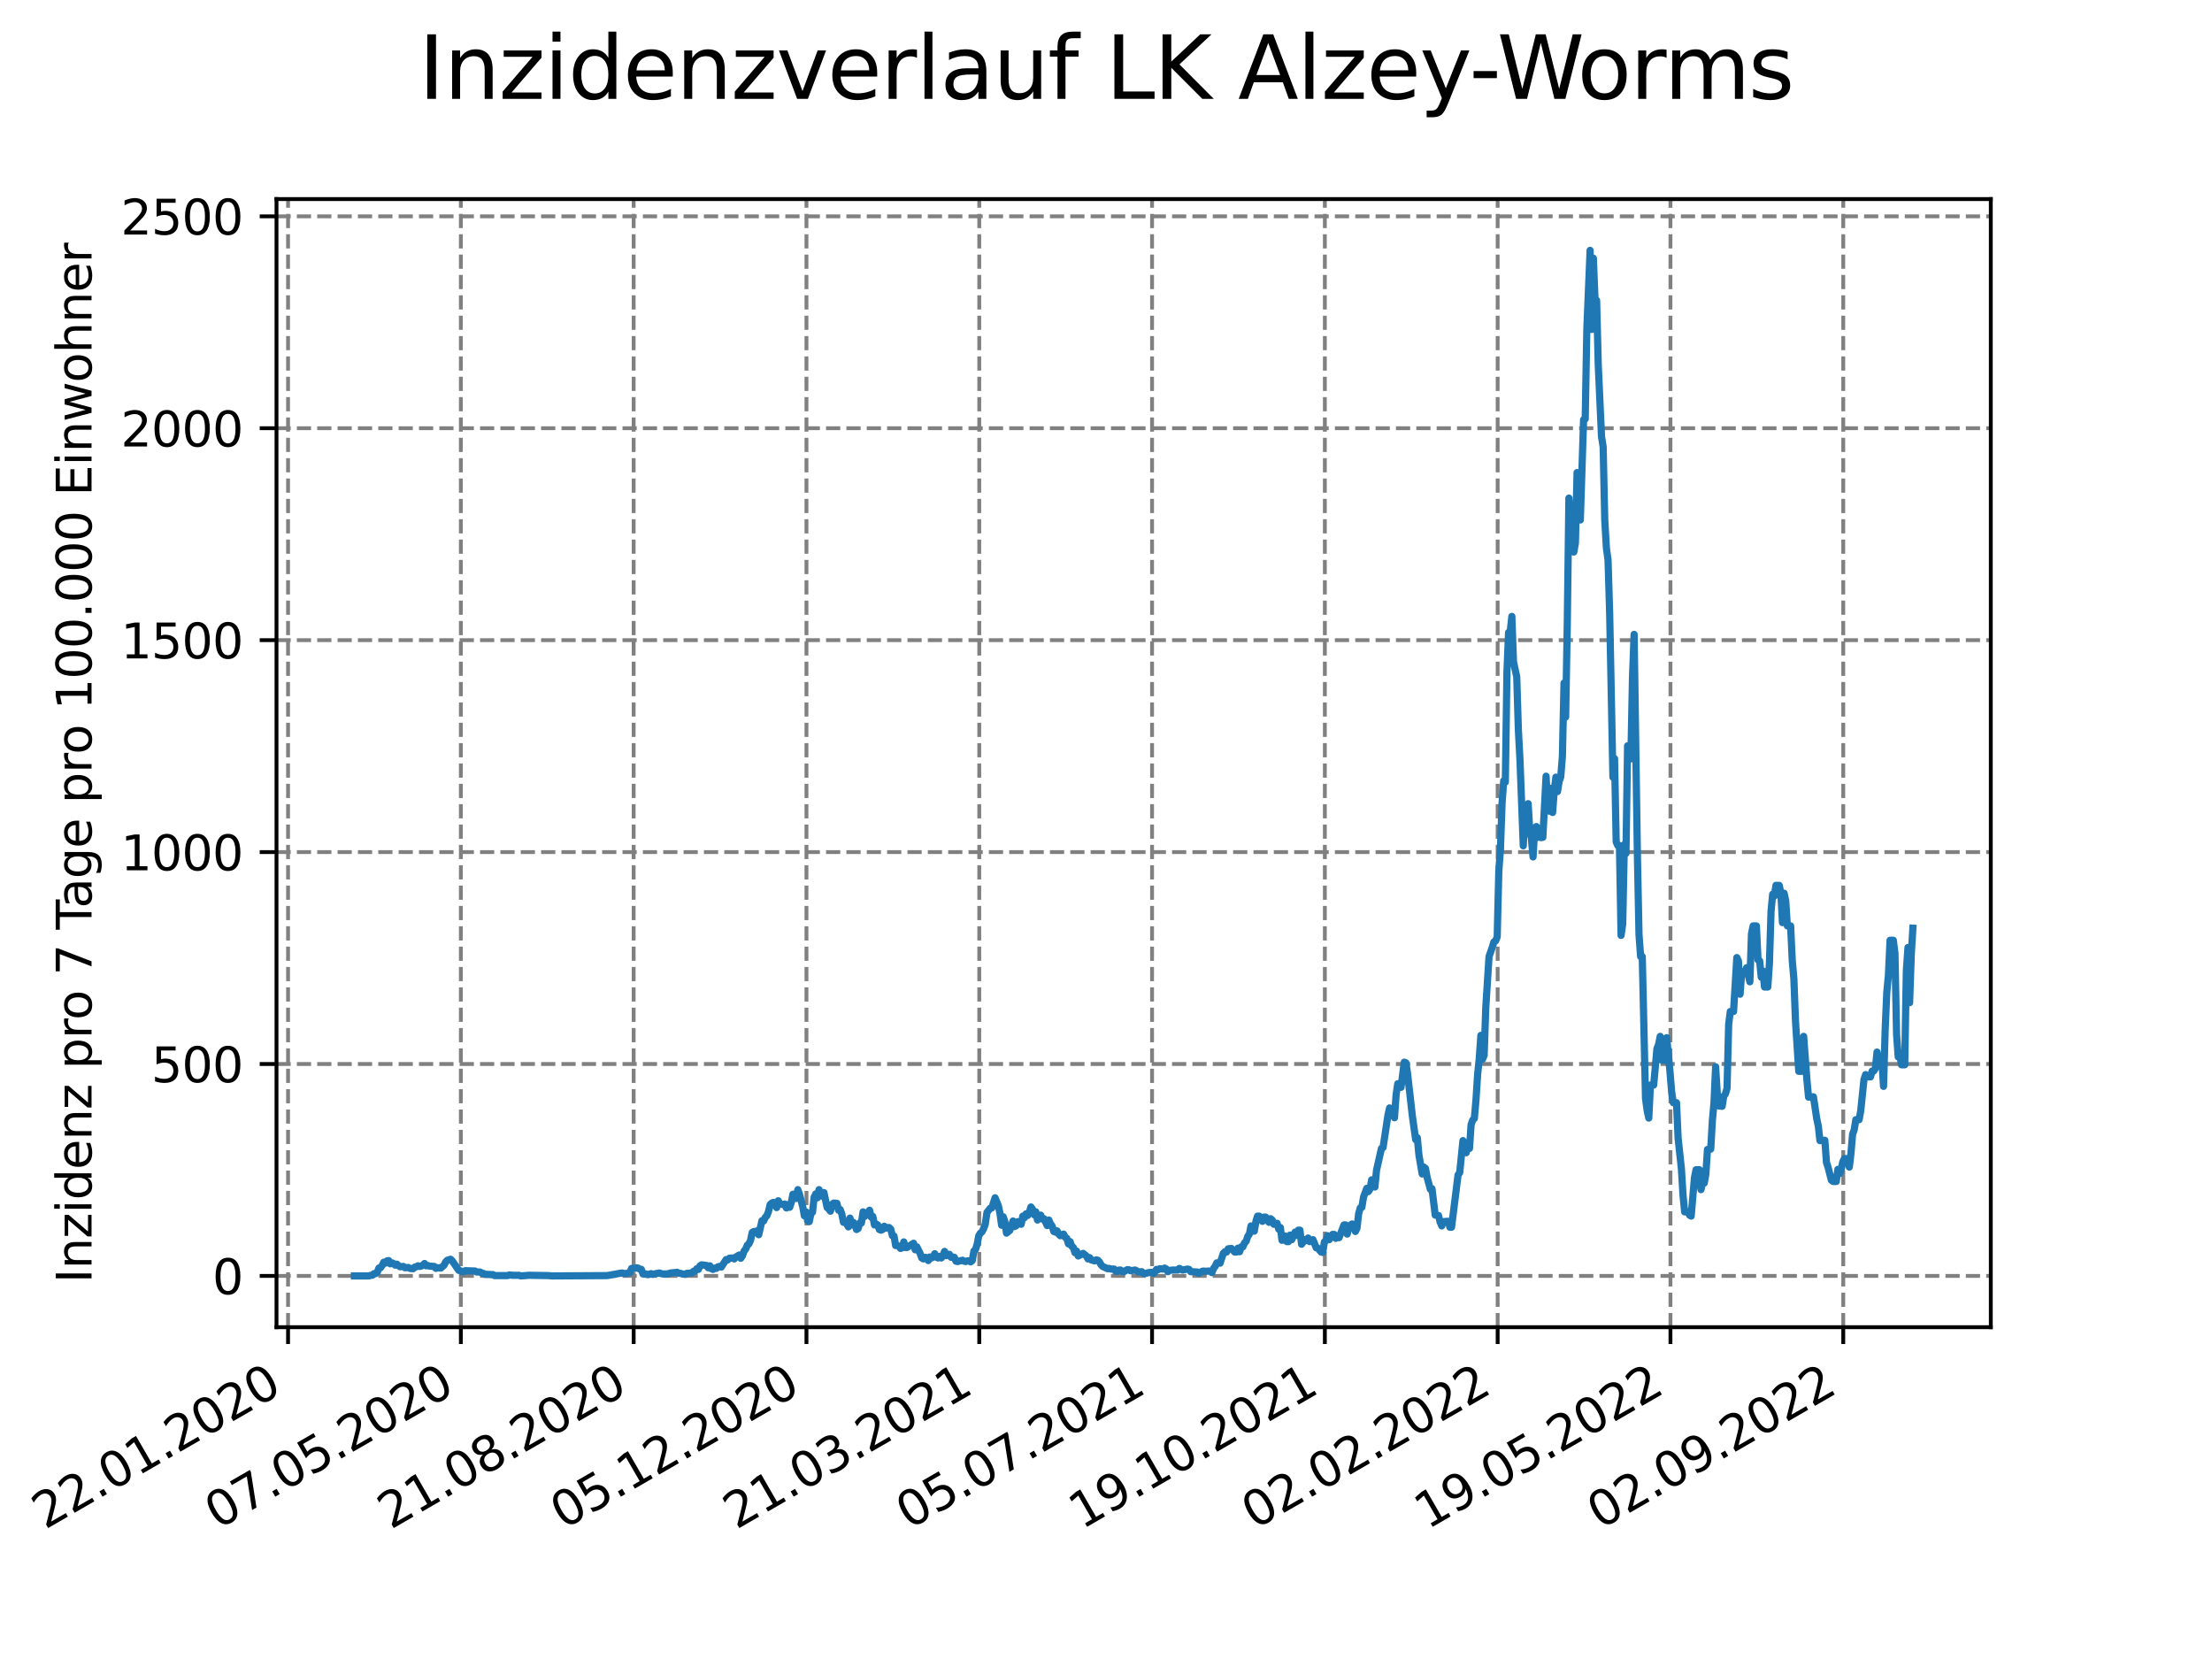<?xml version="1.0" encoding="utf-8" standalone="no"?>
<!DOCTYPE svg PUBLIC "-//W3C//DTD SVG 1.1//EN"
  "http://www.w3.org/Graphics/SVG/1.1/DTD/svg11.dtd">
<svg xmlns:xlink="http://www.w3.org/1999/xlink" width="460.8pt" height="345.6pt" viewBox="0 0 460.8 345.6" xmlns="http://www.w3.org/2000/svg" version="1.1">
 <defs>
  <style type="text/css">*{stroke-linejoin: round; stroke-linecap: butt}</style>
 </defs>
 <g id="figure_1">
  <g id="patch_1">
   <path d="M 0 345.6 
L 460.8 345.6 
L 460.8 0 
L 0 0 
z
" style="fill: #ffffff"/>
  </g>
  <g id="axes_1">
   <g id="patch_2">
    <path d="M 57.6 276.48 
L 414.72 276.48 
L 414.72 41.472 
L 57.6 41.472 
z
" style="fill: #ffffff"/>
   </g>
   <g id="matplotlib.axis_1">
    <g id="xtick_1">
     <g id="line2d_1">
      <path d="M 60.008 276.48 
L 60.008 41.472 
" clip-path="url(#p0aeee6d65a)" style="fill: none; stroke-dasharray: 2.96,1.28; stroke-dashoffset: 0; stroke: #808080; stroke-width: 0.8"/>
     </g>
     <g id="line2d_2">
      <defs>
       <path id="m16bc07a71d" d="M 0 0 
L 0 3.5 
" style="stroke: #000000; stroke-width: 0.8"/>
      </defs>
      <g>
       <use xlink:href="#m16bc07a71d" x="60.008" y="276.48" style="stroke: #000000; stroke-width: 0.8"/>
      </g>
     </g>
     <g id="text_1">
      <!-- 22.01.2020 -->
      <g transform="translate(9.383 318.689) rotate(-30) scale(0.1 -0.1)">
       <defs>
        <path id="DejaVuSans-32" d="M 1228 531 
L 3431 531 
L 3431 0 
L 469 0 
L 469 531 
Q 828 903 1448 1529 
Q 2069 2156 2228 2338 
Q 2531 2678 2651 2914 
Q 2772 3150 2772 3378 
Q 2772 3750 2511 3984 
Q 2250 4219 1831 4219 
Q 1534 4219 1204 4116 
Q 875 4013 500 3803 
L 500 4441 
Q 881 4594 1212 4672 
Q 1544 4750 1819 4750 
Q 2544 4750 2975 4387 
Q 3406 4025 3406 3419 
Q 3406 3131 3298 2873 
Q 3191 2616 2906 2266 
Q 2828 2175 2409 1742 
Q 1991 1309 1228 531 
z
" transform="scale(0.016)"/>
        <path id="DejaVuSans-2e" d="M 684 794 
L 1344 794 
L 1344 0 
L 684 0 
L 684 794 
z
" transform="scale(0.016)"/>
        <path id="DejaVuSans-30" d="M 2034 4250 
Q 1547 4250 1301 3770 
Q 1056 3291 1056 2328 
Q 1056 1369 1301 889 
Q 1547 409 2034 409 
Q 2525 409 2770 889 
Q 3016 1369 3016 2328 
Q 3016 3291 2770 3770 
Q 2525 4250 2034 4250 
z
M 2034 4750 
Q 2819 4750 3233 4129 
Q 3647 3509 3647 2328 
Q 3647 1150 3233 529 
Q 2819 -91 2034 -91 
Q 1250 -91 836 529 
Q 422 1150 422 2328 
Q 422 3509 836 4129 
Q 1250 4750 2034 4750 
z
" transform="scale(0.016)"/>
        <path id="DejaVuSans-31" d="M 794 531 
L 1825 531 
L 1825 4091 
L 703 3866 
L 703 4441 
L 1819 4666 
L 2450 4666 
L 2450 531 
L 3481 531 
L 3481 0 
L 794 0 
L 794 531 
z
" transform="scale(0.016)"/>
       </defs>
       <use xlink:href="#DejaVuSans-32"/>
       <use xlink:href="#DejaVuSans-32" x="63.623"/>
       <use xlink:href="#DejaVuSans-2e" x="127.246"/>
       <use xlink:href="#DejaVuSans-30" x="159.033"/>
       <use xlink:href="#DejaVuSans-31" x="222.656"/>
       <use xlink:href="#DejaVuSans-2e" x="286.279"/>
       <use xlink:href="#DejaVuSans-32" x="318.066"/>
       <use xlink:href="#DejaVuSans-30" x="381.689"/>
       <use xlink:href="#DejaVuSans-32" x="445.312"/>
       <use xlink:href="#DejaVuSans-30" x="508.936"/>
      </g>
     </g>
    </g>
    <g id="xtick_2">
     <g id="line2d_3">
      <path d="M 96.006 276.48 
L 96.006 41.472 
" clip-path="url(#p0aeee6d65a)" style="fill: none; stroke-dasharray: 2.96,1.28; stroke-dashoffset: 0; stroke: #808080; stroke-width: 0.8"/>
     </g>
     <g id="line2d_4">
      <g>
       <use xlink:href="#m16bc07a71d" x="96.006" y="276.48" style="stroke: #000000; stroke-width: 0.8"/>
      </g>
     </g>
     <g id="text_2">
      <!-- 07.05.2020 -->
      <g transform="translate(45.38 318.689) rotate(-30) scale(0.1 -0.1)">
       <defs>
        <path id="DejaVuSans-37" d="M 525 4666 
L 3525 4666 
L 3525 4397 
L 1831 0 
L 1172 0 
L 2766 4134 
L 525 4134 
L 525 4666 
z
" transform="scale(0.016)"/>
        <path id="DejaVuSans-35" d="M 691 4666 
L 3169 4666 
L 3169 4134 
L 1269 4134 
L 1269 2991 
Q 1406 3038 1543 3061 
Q 1681 3084 1819 3084 
Q 2600 3084 3056 2656 
Q 3513 2228 3513 1497 
Q 3513 744 3044 326 
Q 2575 -91 1722 -91 
Q 1428 -91 1123 -41 
Q 819 9 494 109 
L 494 744 
Q 775 591 1075 516 
Q 1375 441 1709 441 
Q 2250 441 2565 725 
Q 2881 1009 2881 1497 
Q 2881 1984 2565 2268 
Q 2250 2553 1709 2553 
Q 1456 2553 1204 2497 
Q 953 2441 691 2322 
L 691 4666 
z
" transform="scale(0.016)"/>
       </defs>
       <use xlink:href="#DejaVuSans-30"/>
       <use xlink:href="#DejaVuSans-37" x="63.623"/>
       <use xlink:href="#DejaVuSans-2e" x="127.246"/>
       <use xlink:href="#DejaVuSans-30" x="159.033"/>
       <use xlink:href="#DejaVuSans-35" x="222.656"/>
       <use xlink:href="#DejaVuSans-2e" x="286.279"/>
       <use xlink:href="#DejaVuSans-32" x="318.066"/>
       <use xlink:href="#DejaVuSans-30" x="381.689"/>
       <use xlink:href="#DejaVuSans-32" x="445.312"/>
       <use xlink:href="#DejaVuSans-30" x="508.936"/>
      </g>
     </g>
    </g>
    <g id="xtick_3">
     <g id="line2d_5">
      <path d="M 132.003 276.48 
L 132.003 41.472 
" clip-path="url(#p0aeee6d65a)" style="fill: none; stroke-dasharray: 2.96,1.28; stroke-dashoffset: 0; stroke: #808080; stroke-width: 0.8"/>
     </g>
     <g id="line2d_6">
      <g>
       <use xlink:href="#m16bc07a71d" x="132.003" y="276.48" style="stroke: #000000; stroke-width: 0.8"/>
      </g>
     </g>
     <g id="text_3">
      <!-- 21.08.2020 -->
      <g transform="translate(81.378 318.689) rotate(-30) scale(0.1 -0.1)">
       <defs>
        <path id="DejaVuSans-38" d="M 2034 2216 
Q 1584 2216 1326 1975 
Q 1069 1734 1069 1313 
Q 1069 891 1326 650 
Q 1584 409 2034 409 
Q 2484 409 2743 651 
Q 3003 894 3003 1313 
Q 3003 1734 2745 1975 
Q 2488 2216 2034 2216 
z
M 1403 2484 
Q 997 2584 770 2862 
Q 544 3141 544 3541 
Q 544 4100 942 4425 
Q 1341 4750 2034 4750 
Q 2731 4750 3128 4425 
Q 3525 4100 3525 3541 
Q 3525 3141 3298 2862 
Q 3072 2584 2669 2484 
Q 3125 2378 3379 2068 
Q 3634 1759 3634 1313 
Q 3634 634 3220 271 
Q 2806 -91 2034 -91 
Q 1263 -91 848 271 
Q 434 634 434 1313 
Q 434 1759 690 2068 
Q 947 2378 1403 2484 
z
M 1172 3481 
Q 1172 3119 1398 2916 
Q 1625 2713 2034 2713 
Q 2441 2713 2670 2916 
Q 2900 3119 2900 3481 
Q 2900 3844 2670 4047 
Q 2441 4250 2034 4250 
Q 1625 4250 1398 4047 
Q 1172 3844 1172 3481 
z
" transform="scale(0.016)"/>
       </defs>
       <use xlink:href="#DejaVuSans-32"/>
       <use xlink:href="#DejaVuSans-31" x="63.623"/>
       <use xlink:href="#DejaVuSans-2e" x="127.246"/>
       <use xlink:href="#DejaVuSans-30" x="159.033"/>
       <use xlink:href="#DejaVuSans-38" x="222.656"/>
       <use xlink:href="#DejaVuSans-2e" x="286.279"/>
       <use xlink:href="#DejaVuSans-32" x="318.066"/>
       <use xlink:href="#DejaVuSans-30" x="381.689"/>
       <use xlink:href="#DejaVuSans-32" x="445.312"/>
       <use xlink:href="#DejaVuSans-30" x="508.936"/>
      </g>
     </g>
    </g>
    <g id="xtick_4">
     <g id="line2d_7">
      <path d="M 168 276.48 
L 168 41.472 
" clip-path="url(#p0aeee6d65a)" style="fill: none; stroke-dasharray: 2.96,1.28; stroke-dashoffset: 0; stroke: #808080; stroke-width: 0.8"/>
     </g>
     <g id="line2d_8">
      <g>
       <use xlink:href="#m16bc07a71d" x="168" y="276.48" style="stroke: #000000; stroke-width: 0.8"/>
      </g>
     </g>
     <g id="text_4">
      <!-- 05.12.2020 -->
      <g transform="translate(117.375 318.689) rotate(-30) scale(0.1 -0.1)">
       <use xlink:href="#DejaVuSans-30"/>
       <use xlink:href="#DejaVuSans-35" x="63.623"/>
       <use xlink:href="#DejaVuSans-2e" x="127.246"/>
       <use xlink:href="#DejaVuSans-31" x="159.033"/>
       <use xlink:href="#DejaVuSans-32" x="222.656"/>
       <use xlink:href="#DejaVuSans-2e" x="286.279"/>
       <use xlink:href="#DejaVuSans-32" x="318.066"/>
       <use xlink:href="#DejaVuSans-30" x="381.689"/>
       <use xlink:href="#DejaVuSans-32" x="445.312"/>
       <use xlink:href="#DejaVuSans-30" x="508.936"/>
      </g>
     </g>
    </g>
    <g id="xtick_5">
     <g id="line2d_9">
      <path d="M 203.997 276.48 
L 203.997 41.472 
" clip-path="url(#p0aeee6d65a)" style="fill: none; stroke-dasharray: 2.96,1.28; stroke-dashoffset: 0; stroke: #808080; stroke-width: 0.8"/>
     </g>
     <g id="line2d_10">
      <g>
       <use xlink:href="#m16bc07a71d" x="203.997" y="276.48" style="stroke: #000000; stroke-width: 0.8"/>
      </g>
     </g>
     <g id="text_5">
      <!-- 21.03.2021 -->
      <g transform="translate(153.372 318.689) rotate(-30) scale(0.1 -0.1)">
       <defs>
        <path id="DejaVuSans-33" d="M 2597 2516 
Q 3050 2419 3304 2112 
Q 3559 1806 3559 1356 
Q 3559 666 3084 287 
Q 2609 -91 1734 -91 
Q 1441 -91 1130 -33 
Q 819 25 488 141 
L 488 750 
Q 750 597 1062 519 
Q 1375 441 1716 441 
Q 2309 441 2620 675 
Q 2931 909 2931 1356 
Q 2931 1769 2642 2001 
Q 2353 2234 1838 2234 
L 1294 2234 
L 1294 2753 
L 1863 2753 
Q 2328 2753 2575 2939 
Q 2822 3125 2822 3475 
Q 2822 3834 2567 4026 
Q 2313 4219 1838 4219 
Q 1578 4219 1281 4162 
Q 984 4106 628 3988 
L 628 4550 
Q 988 4650 1302 4700 
Q 1616 4750 1894 4750 
Q 2613 4750 3031 4423 
Q 3450 4097 3450 3541 
Q 3450 3153 3228 2886 
Q 3006 2619 2597 2516 
z
" transform="scale(0.016)"/>
       </defs>
       <use xlink:href="#DejaVuSans-32"/>
       <use xlink:href="#DejaVuSans-31" x="63.623"/>
       <use xlink:href="#DejaVuSans-2e" x="127.246"/>
       <use xlink:href="#DejaVuSans-30" x="159.033"/>
       <use xlink:href="#DejaVuSans-33" x="222.656"/>
       <use xlink:href="#DejaVuSans-2e" x="286.279"/>
       <use xlink:href="#DejaVuSans-32" x="318.066"/>
       <use xlink:href="#DejaVuSans-30" x="381.689"/>
       <use xlink:href="#DejaVuSans-32" x="445.312"/>
       <use xlink:href="#DejaVuSans-31" x="508.936"/>
      </g>
     </g>
    </g>
    <g id="xtick_6">
     <g id="line2d_11">
      <path d="M 239.995 276.48 
L 239.995 41.472 
" clip-path="url(#p0aeee6d65a)" style="fill: none; stroke-dasharray: 2.96,1.28; stroke-dashoffset: 0; stroke: #808080; stroke-width: 0.8"/>
     </g>
     <g id="line2d_12">
      <g>
       <use xlink:href="#m16bc07a71d" x="239.995" y="276.48" style="stroke: #000000; stroke-width: 0.8"/>
      </g>
     </g>
     <g id="text_6">
      <!-- 05.07.2021 -->
      <g transform="translate(189.369 318.689) rotate(-30) scale(0.1 -0.1)">
       <use xlink:href="#DejaVuSans-30"/>
       <use xlink:href="#DejaVuSans-35" x="63.623"/>
       <use xlink:href="#DejaVuSans-2e" x="127.246"/>
       <use xlink:href="#DejaVuSans-30" x="159.033"/>
       <use xlink:href="#DejaVuSans-37" x="222.656"/>
       <use xlink:href="#DejaVuSans-2e" x="286.279"/>
       <use xlink:href="#DejaVuSans-32" x="318.066"/>
       <use xlink:href="#DejaVuSans-30" x="381.689"/>
       <use xlink:href="#DejaVuSans-32" x="445.312"/>
       <use xlink:href="#DejaVuSans-31" x="508.936"/>
      </g>
     </g>
    </g>
    <g id="xtick_7">
     <g id="line2d_13">
      <path d="M 275.992 276.48 
L 275.992 41.472 
" clip-path="url(#p0aeee6d65a)" style="fill: none; stroke-dasharray: 2.96,1.28; stroke-dashoffset: 0; stroke: #808080; stroke-width: 0.8"/>
     </g>
     <g id="line2d_14">
      <g>
       <use xlink:href="#m16bc07a71d" x="275.992" y="276.48" style="stroke: #000000; stroke-width: 0.8"/>
      </g>
     </g>
     <g id="text_7">
      <!-- 19.10.2021 -->
      <g transform="translate(225.367 318.689) rotate(-30) scale(0.1 -0.1)">
       <defs>
        <path id="DejaVuSans-39" d="M 703 97 
L 703 672 
Q 941 559 1184 500 
Q 1428 441 1663 441 
Q 2288 441 2617 861 
Q 2947 1281 2994 2138 
Q 2813 1869 2534 1725 
Q 2256 1581 1919 1581 
Q 1219 1581 811 2004 
Q 403 2428 403 3163 
Q 403 3881 828 4315 
Q 1253 4750 1959 4750 
Q 2769 4750 3195 4129 
Q 3622 3509 3622 2328 
Q 3622 1225 3098 567 
Q 2575 -91 1691 -91 
Q 1453 -91 1209 -44 
Q 966 3 703 97 
z
M 1959 2075 
Q 2384 2075 2632 2365 
Q 2881 2656 2881 3163 
Q 2881 3666 2632 3958 
Q 2384 4250 1959 4250 
Q 1534 4250 1286 3958 
Q 1038 3666 1038 3163 
Q 1038 2656 1286 2365 
Q 1534 2075 1959 2075 
z
" transform="scale(0.016)"/>
       </defs>
       <use xlink:href="#DejaVuSans-31"/>
       <use xlink:href="#DejaVuSans-39" x="63.623"/>
       <use xlink:href="#DejaVuSans-2e" x="127.246"/>
       <use xlink:href="#DejaVuSans-31" x="159.033"/>
       <use xlink:href="#DejaVuSans-30" x="222.656"/>
       <use xlink:href="#DejaVuSans-2e" x="286.279"/>
       <use xlink:href="#DejaVuSans-32" x="318.066"/>
       <use xlink:href="#DejaVuSans-30" x="381.689"/>
       <use xlink:href="#DejaVuSans-32" x="445.312"/>
       <use xlink:href="#DejaVuSans-31" x="508.936"/>
      </g>
     </g>
    </g>
    <g id="xtick_8">
     <g id="line2d_15">
      <path d="M 311.989 276.48 
L 311.989 41.472 
" clip-path="url(#p0aeee6d65a)" style="fill: none; stroke-dasharray: 2.96,1.28; stroke-dashoffset: 0; stroke: #808080; stroke-width: 0.8"/>
     </g>
     <g id="line2d_16">
      <g>
       <use xlink:href="#m16bc07a71d" x="311.989" y="276.48" style="stroke: #000000; stroke-width: 0.8"/>
      </g>
     </g>
     <g id="text_8">
      <!-- 02.02.2022 -->
      <g transform="translate(261.364 318.689) rotate(-30) scale(0.1 -0.1)">
       <use xlink:href="#DejaVuSans-30"/>
       <use xlink:href="#DejaVuSans-32" x="63.623"/>
       <use xlink:href="#DejaVuSans-2e" x="127.246"/>
       <use xlink:href="#DejaVuSans-30" x="159.033"/>
       <use xlink:href="#DejaVuSans-32" x="222.656"/>
       <use xlink:href="#DejaVuSans-2e" x="286.279"/>
       <use xlink:href="#DejaVuSans-32" x="318.066"/>
       <use xlink:href="#DejaVuSans-30" x="381.689"/>
       <use xlink:href="#DejaVuSans-32" x="445.312"/>
       <use xlink:href="#DejaVuSans-32" x="508.936"/>
      </g>
     </g>
    </g>
    <g id="xtick_9">
     <g id="line2d_17">
      <path d="M 347.986 276.48 
L 347.986 41.472 
" clip-path="url(#p0aeee6d65a)" style="fill: none; stroke-dasharray: 2.96,1.28; stroke-dashoffset: 0; stroke: #808080; stroke-width: 0.8"/>
     </g>
     <g id="line2d_18">
      <g>
       <use xlink:href="#m16bc07a71d" x="347.986" y="276.48" style="stroke: #000000; stroke-width: 0.8"/>
      </g>
     </g>
     <g id="text_9">
      <!-- 19.05.2022 -->
      <g transform="translate(297.361 318.689) rotate(-30) scale(0.1 -0.1)">
       <use xlink:href="#DejaVuSans-31"/>
       <use xlink:href="#DejaVuSans-39" x="63.623"/>
       <use xlink:href="#DejaVuSans-2e" x="127.246"/>
       <use xlink:href="#DejaVuSans-30" x="159.033"/>
       <use xlink:href="#DejaVuSans-35" x="222.656"/>
       <use xlink:href="#DejaVuSans-2e" x="286.279"/>
       <use xlink:href="#DejaVuSans-32" x="318.066"/>
       <use xlink:href="#DejaVuSans-30" x="381.689"/>
       <use xlink:href="#DejaVuSans-32" x="445.312"/>
       <use xlink:href="#DejaVuSans-32" x="508.936"/>
      </g>
     </g>
    </g>
    <g id="xtick_10">
     <g id="line2d_19">
      <path d="M 383.984 276.48 
L 383.984 41.472 
" clip-path="url(#p0aeee6d65a)" style="fill: none; stroke-dasharray: 2.96,1.28; stroke-dashoffset: 0; stroke: #808080; stroke-width: 0.8"/>
     </g>
     <g id="line2d_20">
      <g>
       <use xlink:href="#m16bc07a71d" x="383.984" y="276.48" style="stroke: #000000; stroke-width: 0.8"/>
      </g>
     </g>
     <g id="text_10">
      <!-- 02.09.2022 -->
      <g transform="translate(333.358 318.689) rotate(-30) scale(0.1 -0.1)">
       <use xlink:href="#DejaVuSans-30"/>
       <use xlink:href="#DejaVuSans-32" x="63.623"/>
       <use xlink:href="#DejaVuSans-2e" x="127.246"/>
       <use xlink:href="#DejaVuSans-30" x="159.033"/>
       <use xlink:href="#DejaVuSans-39" x="222.656"/>
       <use xlink:href="#DejaVuSans-2e" x="286.279"/>
       <use xlink:href="#DejaVuSans-32" x="318.066"/>
       <use xlink:href="#DejaVuSans-30" x="381.689"/>
       <use xlink:href="#DejaVuSans-32" x="445.312"/>
       <use xlink:href="#DejaVuSans-32" x="508.936"/>
      </g>
     </g>
    </g>
   </g>
   <g id="matplotlib.axis_2">
    <g id="ytick_1">
     <g id="line2d_21">
      <path d="M 57.6 265.798 
L 414.72 265.798 
" clip-path="url(#p0aeee6d65a)" style="fill: none; stroke-dasharray: 2.96,1.28; stroke-dashoffset: 0; stroke: #808080; stroke-width: 0.8"/>
     </g>
     <g id="line2d_22">
      <defs>
       <path id="m45d5adcda8" d="M 0 0 
L -3.5 0 
" style="stroke: #000000; stroke-width: 0.8"/>
      </defs>
      <g>
       <use xlink:href="#m45d5adcda8" x="57.6" y="265.798" style="stroke: #000000; stroke-width: 0.8"/>
      </g>
     </g>
     <g id="text_11">
      <!-- 0 -->
      <g transform="translate(44.237 269.597) scale(0.1 -0.1)">
       <use xlink:href="#DejaVuSans-30"/>
      </g>
     </g>
    </g>
    <g id="ytick_2">
     <g id="line2d_23">
      <path d="M 57.6 221.651 
L 414.72 221.651 
" clip-path="url(#p0aeee6d65a)" style="fill: none; stroke-dasharray: 2.96,1.28; stroke-dashoffset: 0; stroke: #808080; stroke-width: 0.8"/>
     </g>
     <g id="line2d_24">
      <g>
       <use xlink:href="#m45d5adcda8" x="57.6" y="221.651" style="stroke: #000000; stroke-width: 0.8"/>
      </g>
     </g>
     <g id="text_12">
      <!-- 500 -->
      <g transform="translate(31.512 225.45) scale(0.1 -0.1)">
       <use xlink:href="#DejaVuSans-35"/>
       <use xlink:href="#DejaVuSans-30" x="63.623"/>
       <use xlink:href="#DejaVuSans-30" x="127.246"/>
      </g>
     </g>
    </g>
    <g id="ytick_3">
     <g id="line2d_25">
      <path d="M 57.6 177.503 
L 414.72 177.503 
" clip-path="url(#p0aeee6d65a)" style="fill: none; stroke-dasharray: 2.96,1.28; stroke-dashoffset: 0; stroke: #808080; stroke-width: 0.8"/>
     </g>
     <g id="line2d_26">
      <g>
       <use xlink:href="#m45d5adcda8" x="57.6" y="177.503" style="stroke: #000000; stroke-width: 0.8"/>
      </g>
     </g>
     <g id="text_13">
      <!-- 1000 -->
      <g transform="translate(25.15 181.303) scale(0.1 -0.1)">
       <use xlink:href="#DejaVuSans-31"/>
       <use xlink:href="#DejaVuSans-30" x="63.623"/>
       <use xlink:href="#DejaVuSans-30" x="127.246"/>
       <use xlink:href="#DejaVuSans-30" x="190.869"/>
      </g>
     </g>
    </g>
    <g id="ytick_4">
     <g id="line2d_27">
      <path d="M 57.6 133.356 
L 414.72 133.356 
" clip-path="url(#p0aeee6d65a)" style="fill: none; stroke-dasharray: 2.96,1.28; stroke-dashoffset: 0; stroke: #808080; stroke-width: 0.8"/>
     </g>
     <g id="line2d_28">
      <g>
       <use xlink:href="#m45d5adcda8" x="57.6" y="133.356" style="stroke: #000000; stroke-width: 0.8"/>
      </g>
     </g>
     <g id="text_14">
      <!-- 1500 -->
      <g transform="translate(25.15 137.155) scale(0.1 -0.1)">
       <use xlink:href="#DejaVuSans-31"/>
       <use xlink:href="#DejaVuSans-35" x="63.623"/>
       <use xlink:href="#DejaVuSans-30" x="127.246"/>
       <use xlink:href="#DejaVuSans-30" x="190.869"/>
      </g>
     </g>
    </g>
    <g id="ytick_5">
     <g id="line2d_29">
      <path d="M 57.6 89.209 
L 414.72 89.209 
" clip-path="url(#p0aeee6d65a)" style="fill: none; stroke-dasharray: 2.96,1.28; stroke-dashoffset: 0; stroke: #808080; stroke-width: 0.8"/>
     </g>
     <g id="line2d_30">
      <g>
       <use xlink:href="#m45d5adcda8" x="57.6" y="89.209" style="stroke: #000000; stroke-width: 0.8"/>
      </g>
     </g>
     <g id="text_15">
      <!-- 2000 -->
      <g transform="translate(25.15 93.008) scale(0.1 -0.1)">
       <use xlink:href="#DejaVuSans-32"/>
       <use xlink:href="#DejaVuSans-30" x="63.623"/>
       <use xlink:href="#DejaVuSans-30" x="127.246"/>
       <use xlink:href="#DejaVuSans-30" x="190.869"/>
      </g>
     </g>
    </g>
    <g id="ytick_6">
     <g id="line2d_31">
      <path d="M 57.6 45.062 
L 414.72 45.062 
" clip-path="url(#p0aeee6d65a)" style="fill: none; stroke-dasharray: 2.96,1.28; stroke-dashoffset: 0; stroke: #808080; stroke-width: 0.8"/>
     </g>
     <g id="line2d_32">
      <g>
       <use xlink:href="#m45d5adcda8" x="57.6" y="45.062" style="stroke: #000000; stroke-width: 0.8"/>
      </g>
     </g>
     <g id="text_16">
      <!-- 2500 -->
      <g transform="translate(25.15 48.861) scale(0.1 -0.1)">
       <use xlink:href="#DejaVuSans-32"/>
       <use xlink:href="#DejaVuSans-35" x="63.623"/>
       <use xlink:href="#DejaVuSans-30" x="127.246"/>
       <use xlink:href="#DejaVuSans-30" x="190.869"/>
      </g>
     </g>
    </g>
    <g id="text_17">
     <!-- Inzidenz pro 7 Tage pro 100.000 Einwohner -->
     <g transform="translate(19.07 267.301) rotate(-90) scale(0.1 -0.1)">
      <defs>
       <path id="DejaVuSans-49" d="M 628 4666 
L 1259 4666 
L 1259 0 
L 628 0 
L 628 4666 
z
" transform="scale(0.016)"/>
       <path id="DejaVuSans-6e" d="M 3513 2113 
L 3513 0 
L 2938 0 
L 2938 2094 
Q 2938 2591 2744 2837 
Q 2550 3084 2163 3084 
Q 1697 3084 1428 2787 
Q 1159 2491 1159 1978 
L 1159 0 
L 581 0 
L 581 3500 
L 1159 3500 
L 1159 2956 
Q 1366 3272 1645 3428 
Q 1925 3584 2291 3584 
Q 2894 3584 3203 3211 
Q 3513 2838 3513 2113 
z
" transform="scale(0.016)"/>
       <path id="DejaVuSans-7a" d="M 353 3500 
L 3084 3500 
L 3084 2975 
L 922 459 
L 3084 459 
L 3084 0 
L 275 0 
L 275 525 
L 2438 3041 
L 353 3041 
L 353 3500 
z
" transform="scale(0.016)"/>
       <path id="DejaVuSans-69" d="M 603 3500 
L 1178 3500 
L 1178 0 
L 603 0 
L 603 3500 
z
M 603 4863 
L 1178 4863 
L 1178 4134 
L 603 4134 
L 603 4863 
z
" transform="scale(0.016)"/>
       <path id="DejaVuSans-64" d="M 2906 2969 
L 2906 4863 
L 3481 4863 
L 3481 0 
L 2906 0 
L 2906 525 
Q 2725 213 2448 61 
Q 2172 -91 1784 -91 
Q 1150 -91 751 415 
Q 353 922 353 1747 
Q 353 2572 751 3078 
Q 1150 3584 1784 3584 
Q 2172 3584 2448 3432 
Q 2725 3281 2906 2969 
z
M 947 1747 
Q 947 1113 1208 752 
Q 1469 391 1925 391 
Q 2381 391 2643 752 
Q 2906 1113 2906 1747 
Q 2906 2381 2643 2742 
Q 2381 3103 1925 3103 
Q 1469 3103 1208 2742 
Q 947 2381 947 1747 
z
" transform="scale(0.016)"/>
       <path id="DejaVuSans-65" d="M 3597 1894 
L 3597 1613 
L 953 1613 
Q 991 1019 1311 708 
Q 1631 397 2203 397 
Q 2534 397 2845 478 
Q 3156 559 3463 722 
L 3463 178 
Q 3153 47 2828 -22 
Q 2503 -91 2169 -91 
Q 1331 -91 842 396 
Q 353 884 353 1716 
Q 353 2575 817 3079 
Q 1281 3584 2069 3584 
Q 2775 3584 3186 3129 
Q 3597 2675 3597 1894 
z
M 3022 2063 
Q 3016 2534 2758 2815 
Q 2500 3097 2075 3097 
Q 1594 3097 1305 2825 
Q 1016 2553 972 2059 
L 3022 2063 
z
" transform="scale(0.016)"/>
       <path id="DejaVuSans-20" transform="scale(0.016)"/>
       <path id="DejaVuSans-70" d="M 1159 525 
L 1159 -1331 
L 581 -1331 
L 581 3500 
L 1159 3500 
L 1159 2969 
Q 1341 3281 1617 3432 
Q 1894 3584 2278 3584 
Q 2916 3584 3314 3078 
Q 3713 2572 3713 1747 
Q 3713 922 3314 415 
Q 2916 -91 2278 -91 
Q 1894 -91 1617 61 
Q 1341 213 1159 525 
z
M 3116 1747 
Q 3116 2381 2855 2742 
Q 2594 3103 2138 3103 
Q 1681 3103 1420 2742 
Q 1159 2381 1159 1747 
Q 1159 1113 1420 752 
Q 1681 391 2138 391 
Q 2594 391 2855 752 
Q 3116 1113 3116 1747 
z
" transform="scale(0.016)"/>
       <path id="DejaVuSans-72" d="M 2631 2963 
Q 2534 3019 2420 3045 
Q 2306 3072 2169 3072 
Q 1681 3072 1420 2755 
Q 1159 2438 1159 1844 
L 1159 0 
L 581 0 
L 581 3500 
L 1159 3500 
L 1159 2956 
Q 1341 3275 1631 3429 
Q 1922 3584 2338 3584 
Q 2397 3584 2469 3576 
Q 2541 3569 2628 3553 
L 2631 2963 
z
" transform="scale(0.016)"/>
       <path id="DejaVuSans-6f" d="M 1959 3097 
Q 1497 3097 1228 2736 
Q 959 2375 959 1747 
Q 959 1119 1226 758 
Q 1494 397 1959 397 
Q 2419 397 2687 759 
Q 2956 1122 2956 1747 
Q 2956 2369 2687 2733 
Q 2419 3097 1959 3097 
z
M 1959 3584 
Q 2709 3584 3137 3096 
Q 3566 2609 3566 1747 
Q 3566 888 3137 398 
Q 2709 -91 1959 -91 
Q 1206 -91 779 398 
Q 353 888 353 1747 
Q 353 2609 779 3096 
Q 1206 3584 1959 3584 
z
" transform="scale(0.016)"/>
       <path id="DejaVuSans-54" d="M -19 4666 
L 3928 4666 
L 3928 4134 
L 2272 4134 
L 2272 0 
L 1638 0 
L 1638 4134 
L -19 4134 
L -19 4666 
z
" transform="scale(0.016)"/>
       <path id="DejaVuSans-61" d="M 2194 1759 
Q 1497 1759 1228 1600 
Q 959 1441 959 1056 
Q 959 750 1161 570 
Q 1363 391 1709 391 
Q 2188 391 2477 730 
Q 2766 1069 2766 1631 
L 2766 1759 
L 2194 1759 
z
M 3341 1997 
L 3341 0 
L 2766 0 
L 2766 531 
Q 2569 213 2275 61 
Q 1981 -91 1556 -91 
Q 1019 -91 701 211 
Q 384 513 384 1019 
Q 384 1609 779 1909 
Q 1175 2209 1959 2209 
L 2766 2209 
L 2766 2266 
Q 2766 2663 2505 2880 
Q 2244 3097 1772 3097 
Q 1472 3097 1187 3025 
Q 903 2953 641 2809 
L 641 3341 
Q 956 3463 1253 3523 
Q 1550 3584 1831 3584 
Q 2591 3584 2966 3190 
Q 3341 2797 3341 1997 
z
" transform="scale(0.016)"/>
       <path id="DejaVuSans-67" d="M 2906 1791 
Q 2906 2416 2648 2759 
Q 2391 3103 1925 3103 
Q 1463 3103 1205 2759 
Q 947 2416 947 1791 
Q 947 1169 1205 825 
Q 1463 481 1925 481 
Q 2391 481 2648 825 
Q 2906 1169 2906 1791 
z
M 3481 434 
Q 3481 -459 3084 -895 
Q 2688 -1331 1869 -1331 
Q 1566 -1331 1297 -1286 
Q 1028 -1241 775 -1147 
L 775 -588 
Q 1028 -725 1275 -790 
Q 1522 -856 1778 -856 
Q 2344 -856 2625 -561 
Q 2906 -266 2906 331 
L 2906 616 
Q 2728 306 2450 153 
Q 2172 0 1784 0 
Q 1141 0 747 490 
Q 353 981 353 1791 
Q 353 2603 747 3093 
Q 1141 3584 1784 3584 
Q 2172 3584 2450 3431 
Q 2728 3278 2906 2969 
L 2906 3500 
L 3481 3500 
L 3481 434 
z
" transform="scale(0.016)"/>
       <path id="DejaVuSans-45" d="M 628 4666 
L 3578 4666 
L 3578 4134 
L 1259 4134 
L 1259 2753 
L 3481 2753 
L 3481 2222 
L 1259 2222 
L 1259 531 
L 3634 531 
L 3634 0 
L 628 0 
L 628 4666 
z
" transform="scale(0.016)"/>
       <path id="DejaVuSans-77" d="M 269 3500 
L 844 3500 
L 1563 769 
L 2278 3500 
L 2956 3500 
L 3675 769 
L 4391 3500 
L 4966 3500 
L 4050 0 
L 3372 0 
L 2619 2869 
L 1863 0 
L 1184 0 
L 269 3500 
z
" transform="scale(0.016)"/>
       <path id="DejaVuSans-68" d="M 3513 2113 
L 3513 0 
L 2938 0 
L 2938 2094 
Q 2938 2591 2744 2837 
Q 2550 3084 2163 3084 
Q 1697 3084 1428 2787 
Q 1159 2491 1159 1978 
L 1159 0 
L 581 0 
L 581 4863 
L 1159 4863 
L 1159 2956 
Q 1366 3272 1645 3428 
Q 1925 3584 2291 3584 
Q 2894 3584 3203 3211 
Q 3513 2838 3513 2113 
z
" transform="scale(0.016)"/>
      </defs>
      <use xlink:href="#DejaVuSans-49"/>
      <use xlink:href="#DejaVuSans-6e" x="29.492"/>
      <use xlink:href="#DejaVuSans-7a" x="92.871"/>
      <use xlink:href="#DejaVuSans-69" x="145.361"/>
      <use xlink:href="#DejaVuSans-64" x="173.145"/>
      <use xlink:href="#DejaVuSans-65" x="236.621"/>
      <use xlink:href="#DejaVuSans-6e" x="298.145"/>
      <use xlink:href="#DejaVuSans-7a" x="361.523"/>
      <use xlink:href="#DejaVuSans-20" x="414.014"/>
      <use xlink:href="#DejaVuSans-70" x="445.801"/>
      <use xlink:href="#DejaVuSans-72" x="509.277"/>
      <use xlink:href="#DejaVuSans-6f" x="548.141"/>
      <use xlink:href="#DejaVuSans-20" x="609.322"/>
      <use xlink:href="#DejaVuSans-37" x="641.109"/>
      <use xlink:href="#DejaVuSans-20" x="704.732"/>
      <use xlink:href="#DejaVuSans-54" x="736.52"/>
      <use xlink:href="#DejaVuSans-61" x="781.104"/>
      <use xlink:href="#DejaVuSans-67" x="842.383"/>
      <use xlink:href="#DejaVuSans-65" x="905.859"/>
      <use xlink:href="#DejaVuSans-20" x="967.383"/>
      <use xlink:href="#DejaVuSans-70" x="999.17"/>
      <use xlink:href="#DejaVuSans-72" x="1062.646"/>
      <use xlink:href="#DejaVuSans-6f" x="1101.51"/>
      <use xlink:href="#DejaVuSans-20" x="1162.691"/>
      <use xlink:href="#DejaVuSans-31" x="1194.479"/>
      <use xlink:href="#DejaVuSans-30" x="1258.102"/>
      <use xlink:href="#DejaVuSans-30" x="1321.725"/>
      <use xlink:href="#DejaVuSans-2e" x="1385.348"/>
      <use xlink:href="#DejaVuSans-30" x="1417.135"/>
      <use xlink:href="#DejaVuSans-30" x="1480.758"/>
      <use xlink:href="#DejaVuSans-30" x="1544.381"/>
      <use xlink:href="#DejaVuSans-20" x="1608.004"/>
      <use xlink:href="#DejaVuSans-45" x="1639.791"/>
      <use xlink:href="#DejaVuSans-69" x="1702.975"/>
      <use xlink:href="#DejaVuSans-6e" x="1730.758"/>
      <use xlink:href="#DejaVuSans-77" x="1794.137"/>
      <use xlink:href="#DejaVuSans-6f" x="1875.924"/>
      <use xlink:href="#DejaVuSans-68" x="1937.105"/>
      <use xlink:href="#DejaVuSans-6e" x="2000.484"/>
      <use xlink:href="#DejaVuSans-65" x="2063.863"/>
      <use xlink:href="#DejaVuSans-72" x="2125.387"/>
     </g>
    </g>
   </g>
   <g id="line2d_33">
    <path d="M 73.833 265.798 
L 76.889 265.798 
L 77.229 265.662 
L 77.568 265.662 
L 77.908 265.321 
L 78.247 265.321 
L 78.587 265.049 
L 78.927 264.164 
L 79.266 264.096 
L 79.606 263.619 
L 79.945 262.938 
L 80.285 263.143 
L 80.625 262.666 
L 80.964 262.598 
L 81.304 263.279 
L 81.643 263.075 
L 81.983 263.211 
L 82.323 263.551 
L 82.662 263.347 
L 83.341 263.892 
L 84.021 263.823 
L 84.36 264.096 
L 85.039 264.028 
L 85.379 264.232 
L 86.058 264.3 
L 86.398 263.96 
L 86.737 263.892 
L 87.077 263.687 
L 87.417 263.823 
L 87.756 263.755 
L 88.096 263.551 
L 88.435 263.211 
L 88.775 263.687 
L 89.115 263.619 
L 89.454 263.755 
L 90.473 263.823 
L 90.813 264.232 
L 91.152 264.096 
L 91.831 264.164 
L 92.511 263.551 
L 92.85 262.87 
L 93.19 262.53 
L 93.869 262.326 
L 94.209 262.666 
L 95.567 264.64 
L 95.907 264.708 
L 96.246 264.913 
L 96.586 264.913 
L 96.925 264.708 
L 98.963 264.777 
L 99.302 264.981 
L 99.982 264.981 
L 100.321 265.185 
L 100.661 265.253 
L 101 265.457 
L 102.698 265.525 
L 103.038 265.73 
L 105.755 265.73 
L 106.094 265.594 
L 106.774 265.662 
L 108.132 265.662 
L 108.472 265.798 
L 109.49 265.73 
L 110.17 265.662 
L 114.245 265.73 
L 114.924 265.798 
L 126.47 265.73 
L 129.527 265.185 
L 130.206 265.321 
L 131.225 265.117 
L 131.564 264.232 
L 132.243 264.232 
L 132.583 264.096 
L 132.923 264.164 
L 133.262 264.368 
L 133.602 264.436 
L 133.941 265.389 
L 134.281 265.321 
L 134.96 265.525 
L 135.639 265.321 
L 135.979 265.457 
L 137.337 265.185 
L 138.017 265.389 
L 139.035 265.389 
L 139.715 265.185 
L 140.394 265.117 
L 141.073 265.049 
L 141.412 265.253 
L 141.752 265.253 
L 142.092 265.389 
L 142.771 265.457 
L 143.11 265.253 
L 144.129 265.185 
L 144.469 264.845 
L 144.808 264.777 
L 145.148 264.3 
L 145.488 264.436 
L 145.827 263.687 
L 146.167 263.483 
L 147.186 263.619 
L 147.525 264.096 
L 147.865 263.687 
L 148.204 264.3 
L 148.544 264.436 
L 148.884 264.164 
L 149.223 264.232 
L 149.563 263.892 
L 149.902 263.823 
L 150.242 263.96 
L 151.261 262.394 
L 151.6 262.462 
L 151.94 262.121 
L 152.619 262.053 
L 152.959 262.258 
L 153.298 261.849 
L 153.978 261.441 
L 154.317 262.121 
L 154.657 261.645 
L 154.996 260.624 
L 155.336 260.215 
L 155.676 259.398 
L 156.015 259.126 
L 156.355 258.377 
L 156.694 256.743 
L 157.034 256.539 
L 157.374 256.743 
L 157.713 256.402 
L 158.053 257.219 
L 158.732 254.292 
L 159.072 254.36 
L 159.411 253.611 
L 159.751 253.271 
L 160.09 252.386 
L 160.43 250.956 
L 160.77 250.615 
L 161.109 250.479 
L 161.449 250.547 
L 161.788 251.569 
L 162.128 250.139 
L 162.467 250.752 
L 163.147 250.956 
L 163.486 250.82 
L 163.826 251.637 
L 164.165 250.956 
L 164.505 251.5 
L 164.845 250.479 
L 165.184 248.777 
L 165.863 249.662 
L 166.203 247.824 
L 166.543 248.777 
L 167.222 251.364 
L 167.561 253.271 
L 167.901 252.454 
L 168.241 254.292 
L 168.58 254.496 
L 168.92 252.862 
L 169.259 252.522 
L 169.599 249.39 
L 169.939 248.709 
L 170.278 249.526 
L 170.618 247.824 
L 170.957 248.913 
L 171.297 249.186 
L 171.637 248.437 
L 172.316 251.569 
L 172.655 251.841 
L 172.995 252.317 
L 173.335 250.888 
L 173.674 250.615 
L 174.353 250.683 
L 174.693 252.113 
L 175.033 251.977 
L 175.372 252.93 
L 175.712 254.632 
L 176.051 254.632 
L 176.391 254.973 
L 176.731 255.585 
L 177.07 253.747 
L 177.41 255.177 
L 177.749 254.632 
L 178.089 255.041 
L 178.429 256.13 
L 178.768 255.926 
L 179.108 254.768 
L 179.447 254.768 
L 179.787 252.454 
L 180.127 253.407 
L 181.145 252.113 
L 181.485 253.543 
L 181.825 253.407 
L 182.164 255.177 
L 182.504 254.973 
L 182.843 255.177 
L 183.183 256.13 
L 183.522 256.266 
L 183.862 256.13 
L 184.202 255.449 
L 184.541 255.858 
L 184.881 255.722 
L 185.22 255.722 
L 185.56 256.062 
L 185.9 257.424 
L 186.239 257.492 
L 186.579 259.466 
L 186.918 259.466 
L 187.258 259.602 
L 187.598 260.079 
L 187.937 259.943 
L 188.277 258.717 
L 188.616 259.875 
L 188.956 259.875 
L 190.314 258.99 
L 190.654 260.351 
L 190.994 259.738 
L 191.673 261.1 
L 192.012 262.053 
L 192.352 262.258 
L 192.692 261.917 
L 193.031 261.985 
L 193.371 262.598 
L 193.71 261.849 
L 194.05 262.053 
L 194.39 261.849 
L 194.729 261.168 
L 195.069 261.917 
L 195.408 262.053 
L 195.748 261.713 
L 196.088 262.053 
L 196.427 261.645 
L 196.767 260.692 
L 197.106 261.577 
L 197.446 261.304 
L 197.786 261.304 
L 198.125 261.917 
L 198.465 261.849 
L 198.804 261.917 
L 199.144 262.734 
L 199.484 262.802 
L 200.502 262.53 
L 200.842 262.734 
L 201.182 262.802 
L 201.521 262.666 
L 201.861 262.666 
L 202.2 262.87 
L 202.54 262.598 
L 202.88 260.624 
L 203.219 260.283 
L 203.559 259.194 
L 203.898 257.424 
L 204.238 256.879 
L 204.577 256.607 
L 204.917 255.926 
L 205.257 254.973 
L 205.596 252.59 
L 206.275 251.705 
L 206.615 251.637 
L 207.294 249.526 
L 207.973 251.16 
L 208.313 252.794 
L 208.653 255.245 
L 208.992 253.475 
L 209.332 254.496 
L 209.671 256.879 
L 210.351 256.334 
L 211.03 254.36 
L 211.369 255.517 
L 211.709 255.313 
L 212.049 254.496 
L 212.388 254.7 
L 212.728 255.041 
L 213.067 253.339 
L 213.407 253.679 
L 213.747 252.862 
L 214.086 253.203 
L 214.426 252.522 
L 214.765 251.432 
L 215.105 251.909 
L 215.445 253.066 
L 215.784 252.454 
L 216.124 254.156 
L 216.463 253.407 
L 216.803 253.134 
L 217.143 253.951 
L 217.482 253.883 
L 218.161 255.313 
L 218.501 254.156 
L 218.841 254.973 
L 219.18 255.381 
L 219.52 256.539 
L 219.859 256.675 
L 220.199 256.402 
L 220.539 257.083 
L 220.878 257.424 
L 221.557 257.083 
L 221.897 257.764 
L 222.237 257.968 
L 222.576 259.126 
L 222.916 258.649 
L 223.255 259.602 
L 223.595 259.875 
L 223.935 260.964 
L 224.274 260.624 
L 224.614 261.645 
L 225.632 261.1 
L 226.312 261.645 
L 226.651 262.258 
L 226.991 261.985 
L 227.33 262.462 
L 228.01 262.666 
L 228.349 262.462 
L 228.689 262.53 
L 229.028 262.87 
L 229.368 263.483 
L 229.708 263.823 
L 230.726 264.3 
L 231.066 264.232 
L 231.406 264.368 
L 232.085 264.368 
L 232.424 264.845 
L 232.764 264.845 
L 233.104 264.572 
L 233.443 264.572 
L 233.783 264.845 
L 234.122 264.913 
L 234.802 264.504 
L 235.141 264.504 
L 235.481 264.708 
L 236.5 264.572 
L 237.179 264.981 
L 237.858 264.913 
L 238.198 265.253 
L 238.537 265.321 
L 239.216 265.117 
L 239.896 265.049 
L 240.235 265.253 
L 240.575 264.981 
L 240.914 264.436 
L 241.254 264.504 
L 241.594 264.3 
L 242.273 264.368 
L 242.612 264.164 
L 242.952 264.368 
L 243.292 264.913 
L 243.631 264.64 
L 244.31 264.572 
L 245.329 264.572 
L 245.669 264.232 
L 246.348 264.572 
L 247.367 264.368 
L 247.706 264.436 
L 248.046 264.913 
L 249.404 264.981 
L 249.744 265.253 
L 250.423 264.845 
L 250.763 264.777 
L 251.102 264.845 
L 251.781 264.777 
L 252.121 264.845 
L 252.461 265.117 
L 252.8 264.232 
L 253.14 263.823 
L 253.479 263.075 
L 254.159 263.143 
L 254.838 261.1 
L 255.177 260.76 
L 255.517 260.828 
L 255.857 260.147 
L 256.536 260.079 
L 257.215 260.828 
L 257.555 260.828 
L 257.894 260.011 
L 258.234 260.76 
L 258.573 259.738 
L 258.913 259.738 
L 259.253 258.921 
L 259.592 258.581 
L 259.932 257.56 
L 260.271 257.083 
L 260.611 255.381 
L 260.951 256.47 
L 261.29 256.47 
L 261.63 254.428 
L 261.969 253.339 
L 262.309 253.339 
L 262.649 253.611 
L 262.988 254.428 
L 263.328 253.543 
L 263.667 253.543 
L 264.347 254.632 
L 264.686 253.883 
L 265.026 254.156 
L 265.365 255.041 
L 265.705 254.836 
L 266.045 254.836 
L 266.384 256.062 
L 266.724 255.722 
L 267.063 258.377 
L 267.403 258.309 
L 267.743 257.492 
L 268.082 258.649 
L 268.422 258.649 
L 268.761 257.287 
L 269.101 258.241 
L 269.78 256.675 
L 270.12 257.356 
L 270.459 256.266 
L 270.799 256.266 
L 271.138 259.194 
L 271.818 258.241 
L 272.157 258.445 
L 272.497 257.9 
L 272.836 258.649 
L 273.176 258.581 
L 273.516 258.241 
L 274.195 259.943 
L 274.534 260.011 
L 275.214 260.828 
L 275.553 260.896 
L 275.893 258.717 
L 276.232 258.445 
L 276.572 257.424 
L 276.912 258.241 
L 277.251 257.56 
L 277.591 257.151 
L 277.93 257.151 
L 278.27 257.968 
L 278.61 257.628 
L 278.949 257.832 
L 279.628 256.062 
L 279.968 255.177 
L 280.308 255.177 
L 280.647 257.083 
L 280.987 255.449 
L 281.666 254.973 
L 282.006 255.517 
L 282.345 256.539 
L 282.685 255.858 
L 283.024 252.862 
L 283.364 251.637 
L 283.704 251.5 
L 284.043 249.39 
L 284.722 247.552 
L 285.062 248.232 
L 285.402 247.688 
L 285.741 245.781 
L 286.081 245.918 
L 286.42 247.279 
L 286.76 243.739 
L 287.779 239.246 
L 288.118 239.041 
L 289.137 232.301 
L 289.477 230.803 
L 289.816 231.893 
L 290.156 231.552 
L 290.495 232.846 
L 290.835 228.08 
L 291.175 225.765 
L 291.514 225.901 
L 291.854 226.514 
L 292.533 221.272 
L 292.873 221.408 
L 293.212 223.587 
L 294.231 232.573 
L 294.91 237.407 
L 295.25 236.999 
L 295.589 240.607 
L 296.269 244.556 
L 296.608 243.126 
L 296.948 243.399 
L 297.287 245.237 
L 297.967 247.756 
L 298.306 247.62 
L 298.985 253.134 
L 299.665 253.203 
L 300.004 254.564 
L 300.344 255.381 
L 300.683 254.496 
L 301.363 254.428 
L 301.702 254.428 
L 302.042 255.653 
L 302.381 255.653 
L 303.74 244.76 
L 304.079 244.284 
L 304.759 237.612 
L 305.098 238.292 
L 305.438 240.131 
L 305.777 238.565 
L 306.117 239.246 
L 306.457 234.276 
L 306.796 233.322 
L 307.136 232.982 
L 307.475 229.101 
L 307.815 223.859 
L 308.155 220.523 
L 308.494 215.689 
L 308.834 220.659 
L 309.173 219.842 
L 309.513 209.902 
L 310.192 199.281 
L 310.871 197.307 
L 311.211 196.217 
L 311.55 196.013 
L 311.89 195.196 
L 312.23 181.443 
L 312.569 176.882 
L 312.909 167.282 
L 313.248 162.652 
L 313.588 162.925 
L 313.928 139.913 
L 314.267 131.743 
L 314.607 131.607 
L 314.946 128.407 
L 315.286 137.87 
L 315.965 141.002 
L 316.305 152.032 
L 316.644 158.431 
L 317.324 176.201 
L 317.663 168.167 
L 318.003 168.167 
L 318.342 167.418 
L 318.682 173.069 
L 319.022 174.703 
L 319.361 178.516 
L 319.701 172.797 
L 320.04 172.184 
L 320.38 174.431 
L 320.72 172.593 
L 321.059 174.499 
L 321.399 174.431 
L 322.078 161.699 
L 322.418 168.099 
L 322.757 168.984 
L 323.097 164.218 
L 323.436 169.256 
L 323.776 164.763 
L 324.116 161.904 
L 324.455 164.899 
L 324.795 162.789 
L 325.134 161.835 
L 325.474 157.546 
L 325.814 142.296 
L 326.153 149.376 
L 326.493 130.041 
L 326.832 103.761 
L 327.172 109.003 
L 327.512 105.94 
L 327.851 114.995 
L 328.191 113.088 
L 328.53 98.45 
L 328.87 104.986 
L 329.21 108.322 
L 329.889 87.421 
L 330.228 87.285 
L 330.568 68.562 
L 331.247 52.154 
L 331.587 68.63 
L 331.926 53.788 
L 332.266 62.299 
L 332.605 62.571 
L 332.945 75.983 
L 333.624 90.961 
L 333.964 93.072 
L 334.303 108.391 
L 334.643 114.178 
L 334.983 116.629 
L 335.322 127.726 
L 336.001 161.904 
L 336.341 158.023 
L 336.681 175.384 
L 337.02 176.133 
L 337.36 176.133 
L 337.699 194.856 
L 338.039 192.473 
L 338.379 175.929 
L 338.718 177.767 
L 339.058 155.368 
L 339.397 158.091 
L 339.737 158.091 
L 340.077 141.138 
L 340.416 132.151 
L 341.095 177.903 
L 341.435 194.719 
L 341.775 199.281 
L 342.114 199.281 
L 342.793 228.829 
L 343.133 231.348 
L 343.473 232.914 
L 343.812 226.037 
L 344.491 226.037 
L 345.171 218.48 
L 345.51 217.595 
L 345.85 215.893 
L 346.189 220.863 
L 346.869 220.863 
L 347.208 216.166 
L 347.887 223.246 
L 348.227 227.399 
L 348.567 229.714 
L 349.246 229.714 
L 349.585 237.135 
L 350.265 243.467 
L 350.604 248.981 
L 350.944 252.454 
L 351.623 252.454 
L 351.963 253.134 
L 352.302 253.339 
L 352.981 245.373 
L 353.321 243.671 
L 354 243.671 
L 354.34 247.824 
L 354.679 246.326 
L 355.019 246.462 
L 355.358 244.624 
L 355.698 239.45 
L 356.377 239.382 
L 356.717 233.459 
L 357.056 229.714 
L 357.396 222.225 
L 357.736 227.74 
L 358.075 230.395 
L 358.754 230.463 
L 359.094 228.352 
L 359.434 227.876 
L 359.773 226.718 
L 360.113 213.374 
L 360.452 210.719 
L 361.132 210.719 
L 361.811 199.485 
L 362.15 200.166 
L 362.49 207.11 
L 362.83 202.481 
L 363.509 202.481 
L 363.848 201.596 
L 364.528 204.523 
L 364.867 194.515 
L 365.207 192.881 
L 365.886 192.881 
L 366.226 199.962 
L 366.565 200.166 
L 366.905 203.57 
L 367.244 202.277 
L 367.584 205.613 
L 368.263 205.613 
L 368.603 200.711 
L 368.942 189.817 
L 369.282 186.277 
L 369.622 186.686 
L 369.961 184.439 
L 370.64 184.439 
L 370.98 185.937 
L 371.32 192.2 
L 371.659 186.073 
L 371.999 187.639 
L 372.338 192.881 
L 373.018 192.881 
L 373.357 200.03 
L 373.697 203.911 
L 374.036 212.761 
L 374.715 223.178 
L 375.395 223.178 
L 375.734 215.893 
L 376.413 224.948 
L 376.753 228.557 
L 377.432 228.488 
L 377.772 228.488 
L 378.451 232.982 
L 378.791 234.616 
L 379.13 237.612 
L 379.809 237.543 
L 380.149 237.543 
L 380.489 242.173 
L 380.828 243.194 
L 381.507 245.85 
L 381.847 246.122 
L 382.526 246.122 
L 382.866 243.603 
L 383.205 244.488 
L 383.545 243.671 
L 383.885 242.037 
L 384.224 241.356 
L 384.903 241.356 
L 385.243 243.126 
L 385.583 240.335 
L 385.922 236.318 
L 386.262 235.365 
L 386.601 233.254 
L 387.281 233.254 
L 387.62 231.416 
L 388.299 224.88 
L 388.639 223.859 
L 388.979 224.335 
L 389.658 224.335 
L 389.997 223.11 
L 390.337 223.11 
L 390.677 222.565 
L 391.016 219.161 
L 391.356 220.795 
L 392.035 220.795 
L 392.375 226.31 
L 392.714 214.532 
L 393.054 206.702 
L 393.393 203.162 
L 393.733 195.877 
L 394.412 195.877 
L 394.752 198.6 
L 395.091 215.485 
L 395.431 220.182 
L 395.77 219.774 
L 396.11 221.816 
L 396.789 221.816 
L 397.129 202.209 
L 397.468 197.375 
L 397.808 208.881 
L 398.148 198.941 
L 398.487 193.358 
L 398.487 193.358 
" clip-path="url(#p0aeee6d65a)" style="fill: none; stroke: #1f77b4; stroke-width: 1.5; stroke-linecap: square"/>
   </g>
   <g id="patch_3">
    <path d="M 57.6 276.48 
L 57.6 41.472 
" style="fill: none; stroke: #000000; stroke-width: 0.8; stroke-linejoin: miter; stroke-linecap: square"/>
   </g>
   <g id="patch_4">
    <path d="M 414.72 276.48 
L 414.72 41.472 
" style="fill: none; stroke: #000000; stroke-width: 0.8; stroke-linejoin: miter; stroke-linecap: square"/>
   </g>
   <g id="patch_5">
    <path d="M 57.6 276.48 
L 414.72 276.48 
" style="fill: none; stroke: #000000; stroke-width: 0.8; stroke-linejoin: miter; stroke-linecap: square"/>
   </g>
   <g id="patch_6">
    <path d="M 57.6 41.472 
L 414.72 41.472 
" style="fill: none; stroke: #000000; stroke-width: 0.8; stroke-linejoin: miter; stroke-linecap: square"/>
   </g>
  </g>
  <g id="text_18">
   <!-- Inzidenzverlauf LK Alzey-Worms -->
   <g transform="translate(87.2 20.589) scale(0.18 -0.18)">
    <defs>
     <path id="DejaVuSans-76" d="M 191 3500 
L 800 3500 
L 1894 563 
L 2988 3500 
L 3597 3500 
L 2284 0 
L 1503 0 
L 191 3500 
z
" transform="scale(0.016)"/>
     <path id="DejaVuSans-6c" d="M 603 4863 
L 1178 4863 
L 1178 0 
L 603 0 
L 603 4863 
z
" transform="scale(0.016)"/>
     <path id="DejaVuSans-75" d="M 544 1381 
L 544 3500 
L 1119 3500 
L 1119 1403 
Q 1119 906 1312 657 
Q 1506 409 1894 409 
Q 2359 409 2629 706 
Q 2900 1003 2900 1516 
L 2900 3500 
L 3475 3500 
L 3475 0 
L 2900 0 
L 2900 538 
Q 2691 219 2414 64 
Q 2138 -91 1772 -91 
Q 1169 -91 856 284 
Q 544 659 544 1381 
z
M 1991 3584 
L 1991 3584 
z
" transform="scale(0.016)"/>
     <path id="DejaVuSans-66" d="M 2375 4863 
L 2375 4384 
L 1825 4384 
Q 1516 4384 1395 4259 
Q 1275 4134 1275 3809 
L 1275 3500 
L 2222 3500 
L 2222 3053 
L 1275 3053 
L 1275 0 
L 697 0 
L 697 3053 
L 147 3053 
L 147 3500 
L 697 3500 
L 697 3744 
Q 697 4328 969 4595 
Q 1241 4863 1831 4863 
L 2375 4863 
z
" transform="scale(0.016)"/>
     <path id="DejaVuSans-4c" d="M 628 4666 
L 1259 4666 
L 1259 531 
L 3531 531 
L 3531 0 
L 628 0 
L 628 4666 
z
" transform="scale(0.016)"/>
     <path id="DejaVuSans-4b" d="M 628 4666 
L 1259 4666 
L 1259 2694 
L 3353 4666 
L 4166 4666 
L 1850 2491 
L 4331 0 
L 3500 0 
L 1259 2247 
L 1259 0 
L 628 0 
L 628 4666 
z
" transform="scale(0.016)"/>
     <path id="DejaVuSans-41" d="M 2188 4044 
L 1331 1722 
L 3047 1722 
L 2188 4044 
z
M 1831 4666 
L 2547 4666 
L 4325 0 
L 3669 0 
L 3244 1197 
L 1141 1197 
L 716 0 
L 50 0 
L 1831 4666 
z
" transform="scale(0.016)"/>
     <path id="DejaVuSans-79" d="M 2059 -325 
Q 1816 -950 1584 -1140 
Q 1353 -1331 966 -1331 
L 506 -1331 
L 506 -850 
L 844 -850 
Q 1081 -850 1212 -737 
Q 1344 -625 1503 -206 
L 1606 56 
L 191 3500 
L 800 3500 
L 1894 763 
L 2988 3500 
L 3597 3500 
L 2059 -325 
z
" transform="scale(0.016)"/>
     <path id="DejaVuSans-2d" d="M 313 2009 
L 1997 2009 
L 1997 1497 
L 313 1497 
L 313 2009 
z
" transform="scale(0.016)"/>
     <path id="DejaVuSans-57" d="M 213 4666 
L 850 4666 
L 1831 722 
L 2809 4666 
L 3519 4666 
L 4500 722 
L 5478 4666 
L 6119 4666 
L 4947 0 
L 4153 0 
L 3169 4050 
L 2175 0 
L 1381 0 
L 213 4666 
z
" transform="scale(0.016)"/>
     <path id="DejaVuSans-6d" d="M 3328 2828 
Q 3544 3216 3844 3400 
Q 4144 3584 4550 3584 
Q 5097 3584 5394 3201 
Q 5691 2819 5691 2113 
L 5691 0 
L 5113 0 
L 5113 2094 
Q 5113 2597 4934 2840 
Q 4756 3084 4391 3084 
Q 3944 3084 3684 2787 
Q 3425 2491 3425 1978 
L 3425 0 
L 2847 0 
L 2847 2094 
Q 2847 2600 2669 2842 
Q 2491 3084 2119 3084 
Q 1678 3084 1418 2786 
Q 1159 2488 1159 1978 
L 1159 0 
L 581 0 
L 581 3500 
L 1159 3500 
L 1159 2956 
Q 1356 3278 1631 3431 
Q 1906 3584 2284 3584 
Q 2666 3584 2933 3390 
Q 3200 3197 3328 2828 
z
" transform="scale(0.016)"/>
     <path id="DejaVuSans-73" d="M 2834 3397 
L 2834 2853 
Q 2591 2978 2328 3040 
Q 2066 3103 1784 3103 
Q 1356 3103 1142 2972 
Q 928 2841 928 2578 
Q 928 2378 1081 2264 
Q 1234 2150 1697 2047 
L 1894 2003 
Q 2506 1872 2764 1633 
Q 3022 1394 3022 966 
Q 3022 478 2636 193 
Q 2250 -91 1575 -91 
Q 1294 -91 989 -36 
Q 684 19 347 128 
L 347 722 
Q 666 556 975 473 
Q 1284 391 1588 391 
Q 1994 391 2212 530 
Q 2431 669 2431 922 
Q 2431 1156 2273 1281 
Q 2116 1406 1581 1522 
L 1381 1569 
Q 847 1681 609 1914 
Q 372 2147 372 2553 
Q 372 3047 722 3315 
Q 1072 3584 1716 3584 
Q 2034 3584 2315 3537 
Q 2597 3491 2834 3397 
z
" transform="scale(0.016)"/>
    </defs>
    <use xlink:href="#DejaVuSans-49"/>
    <use xlink:href="#DejaVuSans-6e" x="29.492"/>
    <use xlink:href="#DejaVuSans-7a" x="92.871"/>
    <use xlink:href="#DejaVuSans-69" x="145.361"/>
    <use xlink:href="#DejaVuSans-64" x="173.145"/>
    <use xlink:href="#DejaVuSans-65" x="236.621"/>
    <use xlink:href="#DejaVuSans-6e" x="298.145"/>
    <use xlink:href="#DejaVuSans-7a" x="361.523"/>
    <use xlink:href="#DejaVuSans-76" x="414.014"/>
    <use xlink:href="#DejaVuSans-65" x="473.193"/>
    <use xlink:href="#DejaVuSans-72" x="534.717"/>
    <use xlink:href="#DejaVuSans-6c" x="575.83"/>
    <use xlink:href="#DejaVuSans-61" x="603.613"/>
    <use xlink:href="#DejaVuSans-75" x="664.893"/>
    <use xlink:href="#DejaVuSans-66" x="728.271"/>
    <use xlink:href="#DejaVuSans-20" x="763.477"/>
    <use xlink:href="#DejaVuSans-4c" x="795.264"/>
    <use xlink:href="#DejaVuSans-4b" x="850.977"/>
    <use xlink:href="#DejaVuSans-20" x="916.553"/>
    <use xlink:href="#DejaVuSans-41" x="948.34"/>
    <use xlink:href="#DejaVuSans-6c" x="1016.748"/>
    <use xlink:href="#DejaVuSans-7a" x="1044.531"/>
    <use xlink:href="#DejaVuSans-65" x="1097.021"/>
    <use xlink:href="#DejaVuSans-79" x="1158.545"/>
    <use xlink:href="#DejaVuSans-2d" x="1215.975"/>
    <use xlink:href="#DejaVuSans-57" x="1248.059"/>
    <use xlink:href="#DejaVuSans-6f" x="1341.061"/>
    <use xlink:href="#DejaVuSans-72" x="1402.242"/>
    <use xlink:href="#DejaVuSans-6d" x="1441.605"/>
    <use xlink:href="#DejaVuSans-73" x="1539.018"/>
   </g>
  </g>
 </g>
 <defs>
  <clipPath id="p0aeee6d65a">
   <rect x="57.6" y="41.472" width="357.12" height="235.008"/>
  </clipPath>
 </defs>
</svg>
